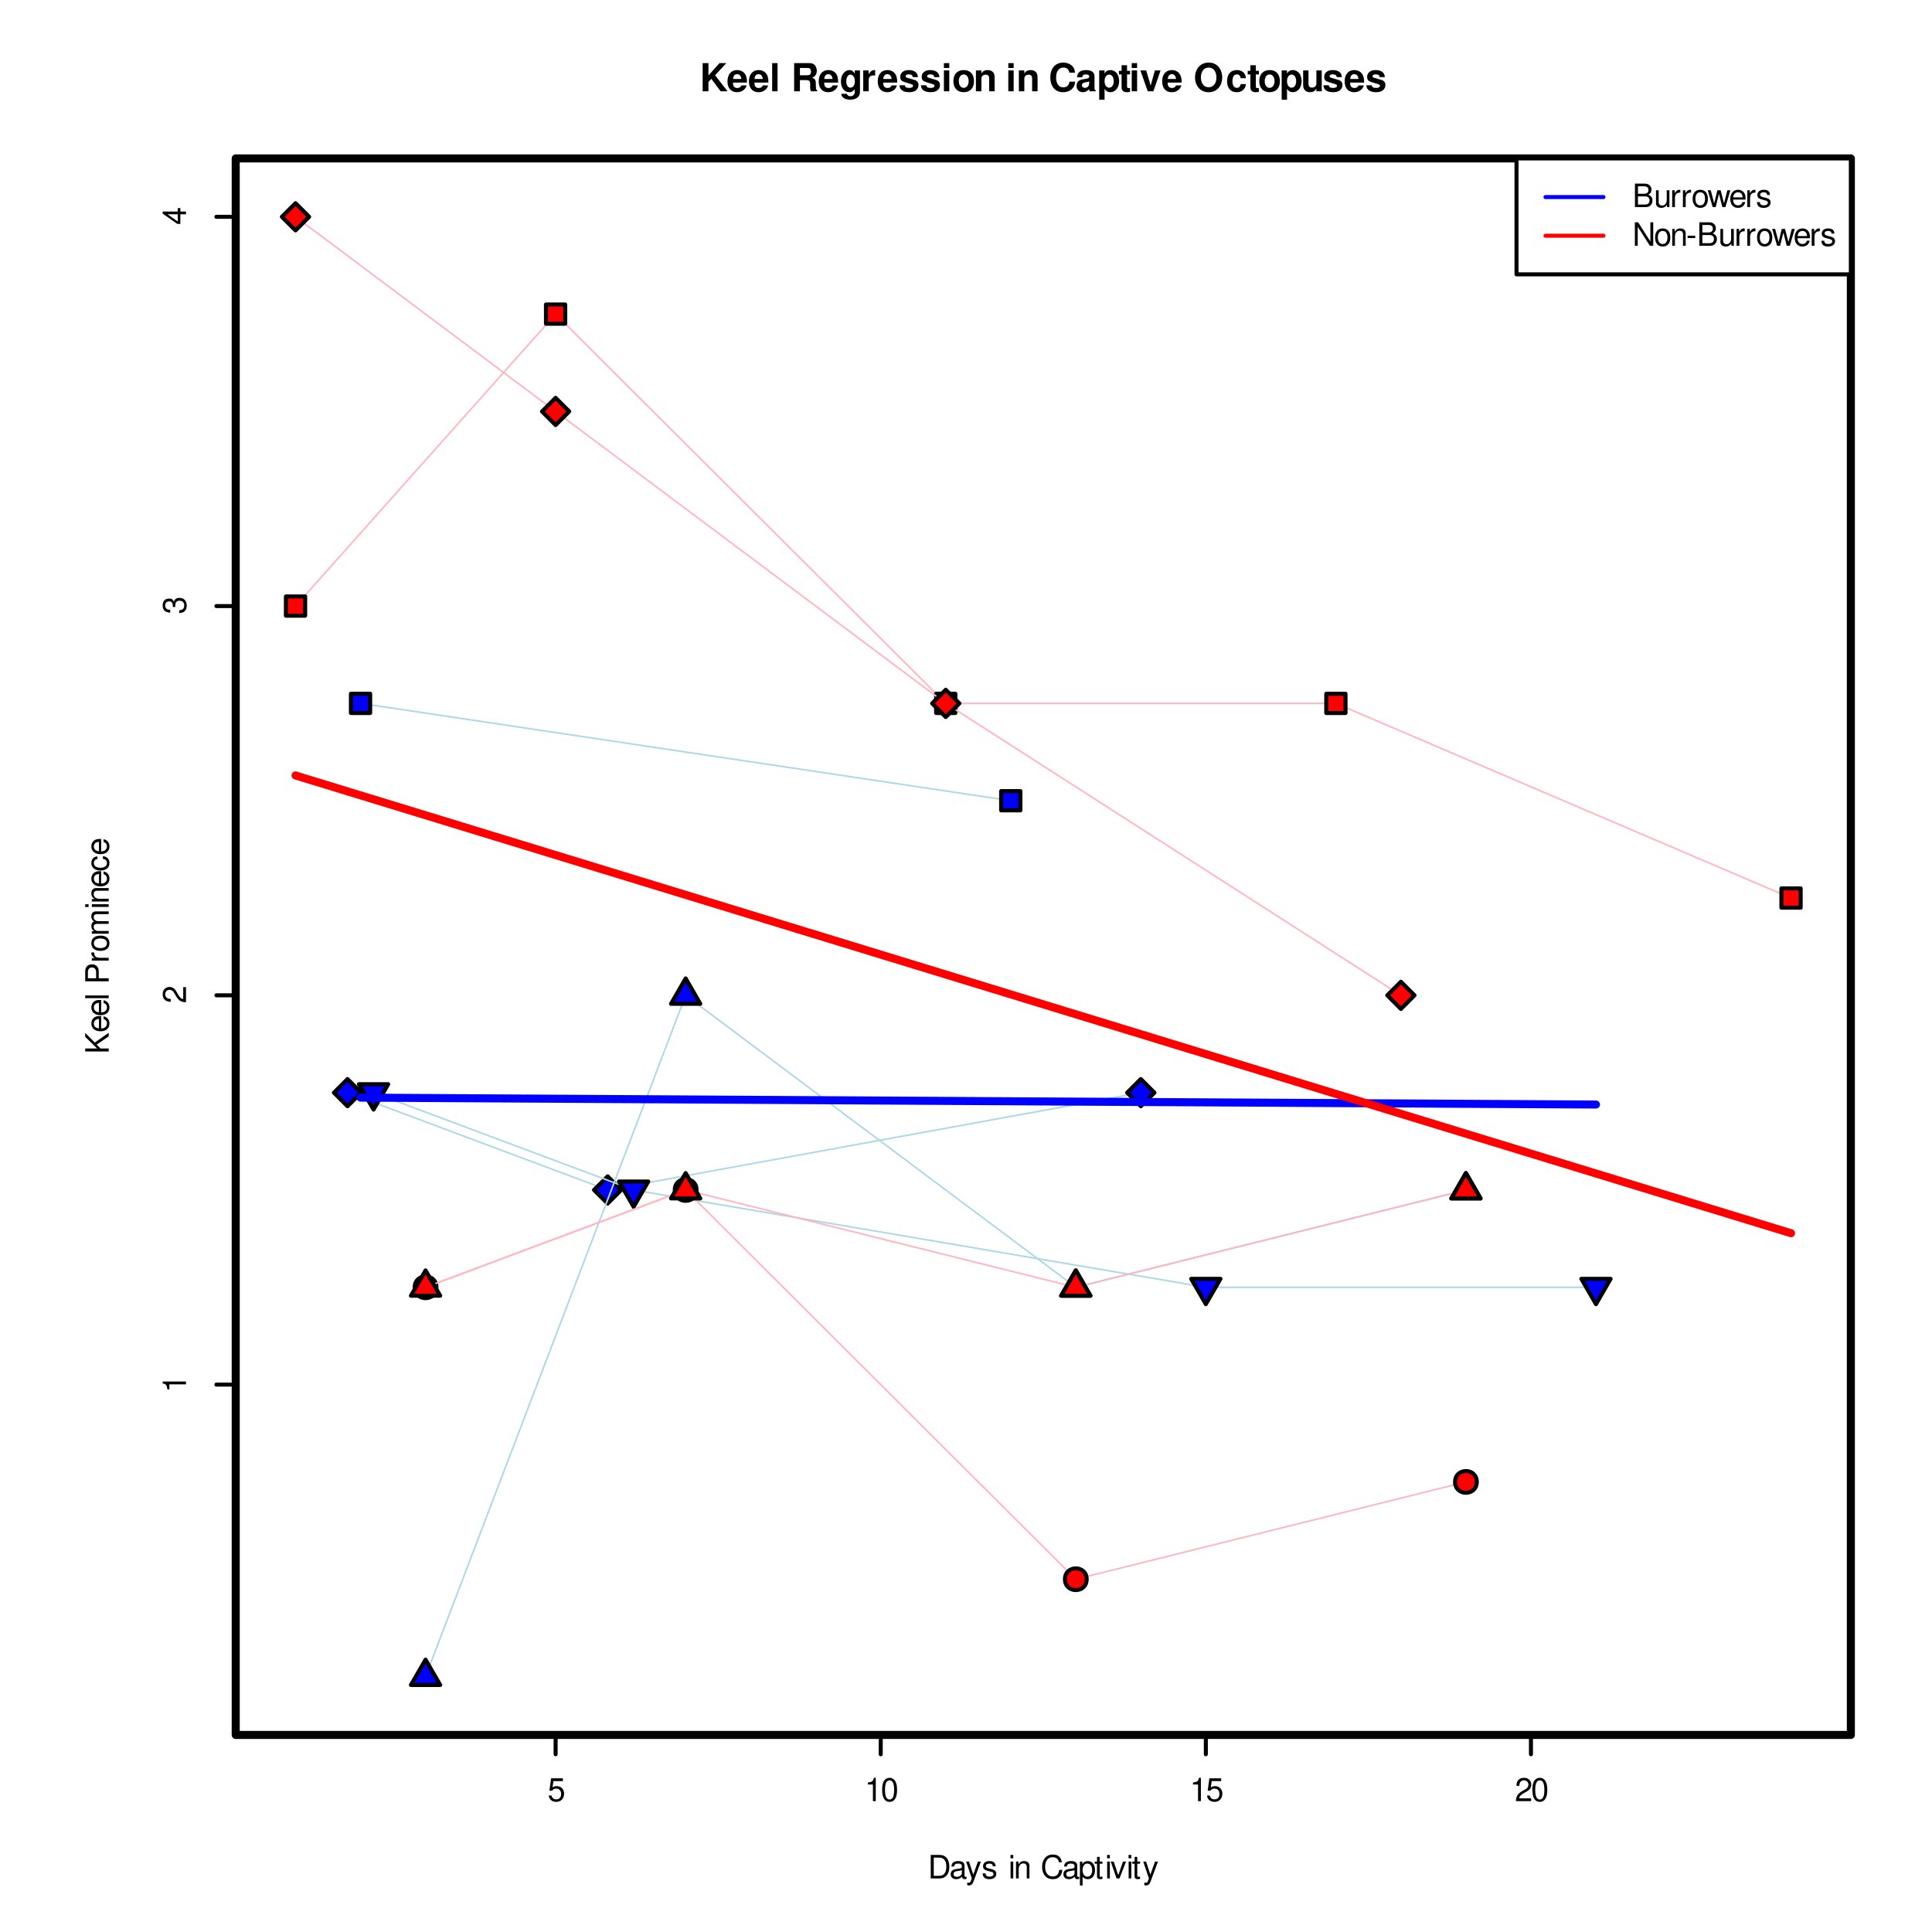 <?xml version="1.0" encoding="UTF-8"?>
<svg xmlns="http://www.w3.org/2000/svg" xmlns:xlink="http://www.w3.org/1999/xlink" width="360pt" height="360pt" viewBox="0 0 360 360" version="1.1">
<defs>
<g>
<symbol overflow="visible" id="glyph0-0">
<path style="stroke:none;" d=""/>
</symbol>
<symbol overflow="visible" id="glyph0-1">
<path style="stroke:none;" d="M 1.609 -1.75 L 2.156 -2.312 L 3.875 0 L 5.172 0 L 2.844 -2.984 L 4.938 -5.25 L 3.672 -5.25 L 1.609 -2.953 L 1.609 -5.25 L 0.531 -5.25 L 0.531 0 L 1.609 0 Z M 1.609 -1.75 "/>
</symbol>
<symbol overflow="visible" id="glyph0-2">
<path style="stroke:none;" d="M 3.781 -1.625 C 3.781 -1.719 3.781 -1.75 3.781 -1.797 C 3.781 -2.188 3.719 -2.547 3.625 -2.828 C 3.375 -3.531 2.75 -3.953 1.953 -3.953 C 0.844 -3.953 0.156 -3.141 0.156 -1.844 C 0.156 -0.594 0.828 0.172 1.938 0.172 C 2.812 0.172 3.516 -0.328 3.734 -1.094 L 2.75 -1.094 C 2.625 -0.781 2.344 -0.609 1.969 -0.609 C 1.688 -0.609 1.453 -0.734 1.312 -0.938 C 1.219 -1.094 1.188 -1.266 1.172 -1.625 Z M 1.188 -2.297 C 1.25 -2.891 1.5 -3.188 1.938 -3.188 C 2.406 -3.188 2.672 -2.875 2.734 -2.297 Z M 1.188 -2.297 "/>
</symbol>
<symbol overflow="visible" id="glyph0-3">
<path style="stroke:none;" d="M 1.484 -5.25 L 0.484 -5.25 L 0.484 0 L 1.484 0 Z M 1.484 -5.25 "/>
</symbol>
<symbol overflow="visible" id="glyph0-4">
<path style="stroke:none;" d=""/>
</symbol>
<symbol overflow="visible" id="glyph0-5">
<path style="stroke:none;" d="M 1.656 -2.078 L 2.891 -2.078 C 3.359 -2.078 3.562 -1.891 3.562 -1.469 L 3.562 -1.25 C 3.562 -1.109 3.562 -0.984 3.562 -0.906 C 3.562 -0.406 3.594 -0.25 3.719 0 L 4.875 0 L 4.875 -0.188 C 4.703 -0.281 4.641 -0.391 4.641 -0.625 C 4.625 -2.172 4.594 -2.25 3.922 -2.531 C 4.516 -2.766 4.797 -3.188 4.797 -3.828 C 4.797 -4.25 4.656 -4.625 4.406 -4.891 C 4.172 -5.141 3.844 -5.25 3.391 -5.25 L 0.578 -5.25 L 0.578 0 L 1.656 0 Z M 1.656 -2.984 L 1.656 -4.344 L 2.953 -4.344 C 3.266 -4.344 3.391 -4.328 3.531 -4.219 C 3.656 -4.109 3.719 -3.922 3.719 -3.688 C 3.719 -3.422 3.656 -3.234 3.531 -3.125 C 3.406 -3.016 3.266 -2.984 2.953 -2.984 Z M 1.656 -2.984 "/>
</symbol>
<symbol overflow="visible" id="glyph0-6">
<path style="stroke:none;" d="M 2.875 -3.891 L 2.875 -3.297 C 2.594 -3.75 2.297 -3.953 1.875 -3.953 C 1.531 -3.953 1.156 -3.781 0.891 -3.5 C 0.5 -3.094 0.297 -2.531 0.297 -1.844 C 0.297 -0.656 0.922 0.172 1.859 0.172 C 2.281 0.172 2.531 0.031 2.875 -0.391 L 2.875 0.125 C 2.875 0.594 2.547 0.922 2.078 0.922 C 1.719 0.922 1.484 0.766 1.406 0.469 L 0.375 0.469 C 0.375 0.766 0.484 0.984 0.75 1.203 C 1.062 1.453 1.484 1.562 2.031 1.562 C 3.156 1.562 3.844 1.031 3.844 0.125 L 3.844 -3.891 Z M 2.062 -3.109 C 2.547 -3.109 2.891 -2.578 2.891 -1.859 C 2.891 -1.156 2.562 -0.672 2.047 -0.672 C 1.609 -0.672 1.297 -1.156 1.297 -1.859 C 1.297 -2.594 1.609 -3.109 2.062 -3.109 Z M 2.062 -3.109 "/>
</symbol>
<symbol overflow="visible" id="glyph0-7">
<path style="stroke:none;" d="M 0.453 -3.891 L 0.453 0 L 1.469 0 L 1.469 -2.062 C 1.469 -2.656 1.75 -2.953 2.344 -2.953 C 2.453 -2.953 2.531 -2.953 2.672 -2.922 L 2.672 -3.953 C 2.609 -3.953 2.578 -3.953 2.547 -3.953 C 2.078 -3.953 1.688 -3.656 1.469 -3.125 L 1.469 -3.891 Z M 0.453 -3.891 "/>
</symbol>
<symbol overflow="visible" id="glyph0-8">
<path style="stroke:none;" d="M 3.641 -2.641 C 3.625 -3.453 2.984 -3.953 1.938 -3.953 C 0.953 -3.953 0.344 -3.453 0.344 -2.656 C 0.344 -2.406 0.422 -2.172 0.562 -2.031 C 0.703 -1.891 0.828 -1.828 1.203 -1.703 L 2.406 -1.328 C 2.656 -1.25 2.734 -1.172 2.734 -1.016 C 2.734 -0.766 2.453 -0.625 1.984 -0.625 C 1.719 -0.625 1.516 -0.672 1.391 -0.766 C 1.281 -0.844 1.234 -0.922 1.203 -1.125 L 0.203 -1.125 C 0.234 -0.281 0.859 0.172 2.047 0.172 C 2.578 0.172 3 0.047 3.281 -0.188 C 3.578 -0.406 3.75 -0.766 3.75 -1.156 C 3.75 -1.656 3.5 -1.984 2.984 -2.125 L 1.703 -2.5 C 1.422 -2.578 1.359 -2.641 1.359 -2.797 C 1.359 -3.016 1.578 -3.156 1.938 -3.156 C 2.422 -3.156 2.656 -2.984 2.672 -2.641 Z M 3.641 -2.641 "/>
</symbol>
<symbol overflow="visible" id="glyph0-9">
<path style="stroke:none;" d="M 1.484 -3.891 L 0.484 -3.891 L 0.484 0 L 1.484 0 Z M 1.484 -5.25 L 0.484 -5.25 L 0.484 -4.344 L 1.484 -4.344 Z M 1.484 -5.25 "/>
</symbol>
<symbol overflow="visible" id="glyph0-10">
<path style="stroke:none;" d="M 2.172 -3.953 C 0.984 -3.953 0.25 -3.172 0.25 -1.891 C 0.25 -0.609 0.984 0.172 2.172 0.172 C 3.359 0.172 4.094 -0.609 4.094 -1.859 C 4.094 -3.188 3.391 -3.953 2.172 -3.953 Z M 2.172 -3.141 C 2.734 -3.141 3.094 -2.641 3.094 -1.875 C 3.094 -1.156 2.719 -0.641 2.172 -0.641 C 1.625 -0.641 1.266 -1.141 1.266 -1.891 C 1.266 -2.641 1.625 -3.141 2.172 -3.141 Z M 2.172 -3.141 "/>
</symbol>
<symbol overflow="visible" id="glyph0-11">
<path style="stroke:none;" d="M 0.453 -3.891 L 0.453 0 L 1.469 0 L 1.469 -2.328 C 1.469 -2.797 1.781 -3.094 2.281 -3.094 C 2.703 -3.094 2.922 -2.859 2.922 -2.406 L 2.922 0 L 3.938 0 L 3.938 -2.609 C 3.938 -3.469 3.469 -3.953 2.625 -3.953 C 2.109 -3.953 1.75 -3.766 1.469 -3.328 L 1.469 -3.891 Z M 0.453 -3.891 "/>
</symbol>
<symbol overflow="visible" id="glyph0-12">
<path style="stroke:none;" d="M 4.906 -3.469 C 4.875 -3.922 4.781 -4.219 4.562 -4.516 C 4.156 -5.047 3.516 -5.344 2.719 -5.344 C 1.234 -5.344 0.312 -4.281 0.312 -2.578 C 0.312 -0.891 1.234 0.172 2.688 0.172 C 4 0.172 4.875 -0.594 4.938 -1.797 L 3.875 -1.797 C 3.812 -1.125 3.391 -0.734 2.719 -0.734 C 1.891 -0.734 1.391 -1.422 1.391 -2.562 C 1.391 -3.719 1.906 -4.422 2.766 -4.422 C 3.391 -4.422 3.734 -4.109 3.875 -3.469 Z M 4.906 -3.469 "/>
</symbol>
<symbol overflow="visible" id="glyph0-13">
<path style="stroke:none;" d="M 3.781 -0.125 C 3.594 -0.281 3.547 -0.406 3.547 -0.594 L 3.547 -2.766 C 3.547 -3.547 3 -3.953 1.953 -3.953 C 0.906 -3.953 0.359 -3.516 0.281 -2.609 L 1.266 -2.609 C 1.312 -3.016 1.484 -3.141 1.969 -3.141 C 2.359 -3.141 2.562 -3.016 2.562 -2.75 C 2.562 -2.625 2.5 -2.516 2.391 -2.453 C 2.25 -2.375 2.25 -2.375 1.75 -2.297 L 1.344 -2.219 C 0.578 -2.094 0.203 -1.703 0.203 -1 C 0.203 -0.297 0.672 0.172 1.391 0.172 C 1.812 0.172 2.203 -0.016 2.562 -0.391 C 2.562 -0.188 2.578 -0.109 2.672 0 L 3.781 0 Z M 2.562 -1.562 C 2.562 -0.984 2.266 -0.641 1.75 -0.641 C 1.422 -0.641 1.203 -0.828 1.203 -1.109 C 1.203 -1.422 1.375 -1.562 1.781 -1.656 L 2.125 -1.719 C 2.406 -1.766 2.438 -1.781 2.562 -1.844 Z M 2.562 -1.562 "/>
</symbol>
<symbol overflow="visible" id="glyph0-14">
<path style="stroke:none;" d="M 1.422 -3.891 L 0.422 -3.891 L 0.422 1.562 L 1.422 1.562 L 1.422 -0.469 C 1.672 -0.031 2.016 0.172 2.5 0.172 C 3.438 0.172 4.141 -0.703 4.141 -1.891 C 4.141 -2.438 3.969 -2.984 3.719 -3.344 C 3.453 -3.703 2.969 -3.953 2.5 -3.953 C 2.016 -3.953 1.672 -3.75 1.422 -3.312 Z M 2.281 -3.109 C 2.781 -3.109 3.125 -2.625 3.125 -1.875 C 3.125 -1.156 2.781 -0.672 2.281 -0.672 C 1.766 -0.672 1.422 -1.156 1.422 -1.891 C 1.422 -2.625 1.766 -3.109 2.281 -3.109 Z M 2.281 -3.109 "/>
</symbol>
<symbol overflow="visible" id="glyph0-15">
<path style="stroke:none;" d="M 2.172 -3.812 L 1.609 -3.812 L 1.609 -4.859 L 0.594 -4.859 L 0.594 -3.812 L 0.094 -3.812 L 0.094 -3.141 L 0.594 -3.141 L 0.594 -0.75 C 0.594 -0.141 0.922 0.172 1.578 0.172 C 1.812 0.172 1.984 0.141 2.172 0.094 L 2.172 -0.625 C 2.062 -0.609 2.016 -0.594 1.938 -0.594 C 1.672 -0.594 1.609 -0.672 1.609 -1.016 L 1.609 -3.141 L 2.172 -3.141 Z M 2.172 -3.812 "/>
</symbol>
<symbol overflow="visible" id="glyph0-16">
<path style="stroke:none;" d="M 2.516 0 L 3.859 -3.891 L 2.797 -3.891 L 2.016 -1.047 L 1.172 -3.891 L 0.094 -3.891 L 1.469 0 Z M 2.516 0 "/>
</symbol>
<symbol overflow="visible" id="glyph0-17">
<path style="stroke:none;" d="M 2.812 -5.344 C 2.078 -5.344 1.469 -5.094 1.016 -4.609 C 0.547 -4.109 0.281 -3.375 0.281 -2.578 C 0.281 -1.797 0.547 -1.062 1.016 -0.562 C 1.484 -0.078 2.062 0.172 2.812 0.172 C 3.562 0.172 4.156 -0.078 4.609 -0.562 C 5.062 -1.047 5.344 -1.812 5.344 -2.547 C 5.344 -3.375 5.078 -4.109 4.609 -4.609 C 4.156 -5.109 3.578 -5.344 2.812 -5.344 Z M 2.812 -4.422 C 3.703 -4.422 4.266 -3.688 4.266 -2.562 C 4.266 -1.484 3.688 -0.75 2.812 -0.75 C 1.938 -0.75 1.375 -1.484 1.375 -2.578 C 1.375 -3.688 1.938 -4.422 2.812 -4.422 Z M 2.812 -4.422 "/>
</symbol>
<symbol overflow="visible" id="glyph0-18">
<path style="stroke:none;" d="M 3.766 -2.438 C 3.688 -3.391 3.062 -3.953 2.078 -3.953 C 0.922 -3.953 0.25 -3.188 0.25 -1.859 C 0.25 -0.578 0.922 0.172 2.062 0.172 C 3.016 0.172 3.672 -0.422 3.766 -1.344 L 2.797 -1.344 C 2.672 -0.844 2.469 -0.641 2.062 -0.641 C 1.562 -0.641 1.25 -1.109 1.25 -1.859 C 1.25 -2.234 1.328 -2.578 1.453 -2.812 C 1.562 -3.031 1.781 -3.141 2.078 -3.141 C 2.484 -3.141 2.672 -2.953 2.797 -2.438 Z M 3.766 -2.438 "/>
</symbol>
<symbol overflow="visible" id="glyph0-19">
<path style="stroke:none;" d="M 3.891 0 L 3.891 -3.891 L 2.891 -3.891 L 2.891 -1.453 C 2.891 -1 2.578 -0.688 2.078 -0.688 C 1.641 -0.688 1.422 -0.922 1.422 -1.391 L 1.422 -3.891 L 0.422 -3.891 L 0.422 -1.188 C 0.422 -0.312 0.891 0.172 1.719 0.172 C 2.25 0.172 2.594 -0.016 2.891 -0.469 L 2.891 0 Z M 3.891 0 "/>
</symbol>
<symbol overflow="visible" id="glyph1-0">
<path style="stroke:none;" d=""/>
</symbol>
<symbol overflow="visible" id="glyph1-1">
<path style="stroke:none;" d="M 0.531 0 L 2.219 0 C 3.328 0 4 -0.828 4 -2.188 C 4 -3.547 3.328 -4.375 2.219 -4.375 L 0.531 -4.375 Z M 1.094 -0.484 L 1.094 -3.875 L 2.125 -3.875 C 2.984 -3.875 3.438 -3.297 3.438 -2.188 C 3.438 -1.078 2.984 -0.484 2.125 -0.484 Z M 1.094 -0.484 "/>
</symbol>
<symbol overflow="visible" id="glyph1-2">
<path style="stroke:none;" d="M 3.203 -0.297 C 3.156 -0.281 3.125 -0.281 3.109 -0.281 C 2.922 -0.281 2.828 -0.375 2.828 -0.531 L 2.828 -2.375 C 2.828 -2.938 2.422 -3.234 1.656 -3.234 C 1.188 -3.234 0.828 -3.109 0.609 -2.875 C 0.469 -2.703 0.406 -2.531 0.391 -2.219 L 0.891 -2.219 C 0.938 -2.594 1.156 -2.766 1.625 -2.766 C 2.094 -2.766 2.328 -2.609 2.328 -2.297 L 2.328 -2.172 C 2.328 -1.953 2.219 -1.875 1.812 -1.828 C 1.109 -1.734 1 -1.703 0.797 -1.625 C 0.438 -1.469 0.25 -1.203 0.25 -0.797 C 0.25 -0.219 0.641 0.141 1.281 0.141 C 1.688 0.141 2 0 2.359 -0.328 C 2.391 0 2.547 0.141 2.875 0.141 C 2.969 0.141 3.047 0.125 3.203 0.078 Z M 2.328 -0.984 C 2.328 -0.828 2.281 -0.719 2.141 -0.578 C 1.938 -0.391 1.688 -0.297 1.391 -0.297 C 1 -0.297 0.781 -0.484 0.781 -0.797 C 0.781 -1.141 0.984 -1.297 1.531 -1.375 C 2.062 -1.453 2.172 -1.469 2.328 -1.547 Z M 2.328 -0.984 "/>
</symbol>
<symbol overflow="visible" id="glyph1-3">
<path style="stroke:none;" d="M 2.328 -3.141 L 1.453 -0.703 L 0.656 -3.141 L 0.125 -3.141 L 1.188 0.016 L 0.984 0.516 C 0.906 0.734 0.797 0.812 0.594 0.812 C 0.5 0.812 0.438 0.797 0.328 0.781 L 0.328 1.234 C 0.422 1.281 0.531 1.312 0.656 1.312 C 0.828 1.312 1 1.25 1.125 1.156 C 1.281 1.047 1.375 0.906 1.469 0.656 L 2.875 -3.141 Z M 2.328 -3.141 "/>
</symbol>
<symbol overflow="visible" id="glyph1-4">
<path style="stroke:none;" d="M 2.625 -2.266 C 2.625 -2.891 2.219 -3.234 1.484 -3.234 C 0.75 -3.234 0.281 -2.859 0.281 -2.281 C 0.281 -1.781 0.531 -1.547 1.281 -1.375 L 1.75 -1.25 C 2.094 -1.172 2.234 -1.047 2.234 -0.828 C 2.234 -0.516 1.938 -0.328 1.5 -0.328 C 1.234 -0.328 1 -0.406 0.875 -0.531 C 0.797 -0.625 0.766 -0.719 0.734 -0.938 L 0.203 -0.938 C 0.234 -0.203 0.641 0.141 1.453 0.141 C 2.25 0.141 2.75 -0.25 2.75 -0.859 C 2.75 -1.328 2.484 -1.578 1.859 -1.734 L 1.391 -1.844 C 0.984 -1.938 0.797 -2.078 0.797 -2.297 C 0.797 -2.594 1.062 -2.766 1.469 -2.766 C 1.875 -2.766 2.094 -2.594 2.094 -2.266 Z M 2.625 -2.266 "/>
</symbol>
<symbol overflow="visible" id="glyph1-5">
<path style="stroke:none;" d=""/>
</symbol>
<symbol overflow="visible" id="glyph1-6">
<path style="stroke:none;" d="M 0.906 -3.141 L 0.406 -3.141 L 0.406 0 L 0.906 0 Z M 0.906 -4.375 L 0.391 -4.375 L 0.391 -3.75 L 0.906 -3.75 Z M 0.906 -4.375 "/>
</symbol>
<symbol overflow="visible" id="glyph1-7">
<path style="stroke:none;" d="M 0.422 -3.141 L 0.422 0 L 0.922 0 L 0.922 -1.734 C 0.922 -2.375 1.266 -2.797 1.781 -2.797 C 2.172 -2.797 2.422 -2.562 2.422 -2.172 L 2.422 0 L 2.922 0 L 2.922 -2.375 C 2.922 -2.891 2.531 -3.234 1.922 -3.234 C 1.453 -3.234 1.156 -3.047 0.875 -2.609 L 0.875 -3.141 Z M 0.422 -3.141 "/>
</symbol>
<symbol overflow="visible" id="glyph1-8">
<path style="stroke:none;" d="M 3.969 -3.016 C 3.797 -3.984 3.25 -4.453 2.281 -4.453 C 1.703 -4.453 1.219 -4.266 0.906 -3.906 C 0.5 -3.469 0.281 -2.844 0.281 -2.141 C 0.281 -1.422 0.516 -0.797 0.922 -0.375 C 1.266 -0.031 1.688 0.141 2.266 0.141 C 3.328 0.141 3.938 -0.438 4.062 -1.594 L 3.484 -1.594 C 3.438 -1.297 3.375 -1.094 3.281 -0.922 C 3.109 -0.562 2.734 -0.359 2.266 -0.359 C 1.391 -0.359 0.844 -1.047 0.844 -2.141 C 0.844 -3.266 1.375 -3.953 2.219 -3.953 C 2.578 -3.953 2.906 -3.859 3.078 -3.672 C 3.25 -3.531 3.344 -3.344 3.406 -3.016 Z M 3.969 -3.016 "/>
</symbol>
<symbol overflow="visible" id="glyph1-9">
<path style="stroke:none;" d="M 0.328 1.312 L 0.828 1.312 L 0.828 -0.328 C 1.094 0 1.391 0.141 1.797 0.141 C 2.609 0.141 3.141 -0.516 3.141 -1.516 C 3.141 -2.578 2.625 -3.234 1.781 -3.234 C 1.359 -3.234 1.016 -3.047 0.781 -2.672 L 0.781 -3.141 L 0.328 -3.141 Z M 1.703 -2.766 C 2.25 -2.766 2.609 -2.281 2.609 -1.531 C 2.609 -0.812 2.25 -0.328 1.703 -0.328 C 1.172 -0.328 0.828 -0.812 0.828 -1.547 C 0.828 -2.281 1.172 -2.766 1.703 -2.766 Z M 1.703 -2.766 "/>
</symbol>
<symbol overflow="visible" id="glyph1-10">
<path style="stroke:none;" d="M 1.531 -3.141 L 1.016 -3.141 L 1.016 -4.016 L 0.516 -4.016 L 0.516 -3.141 L 0.078 -3.141 L 0.078 -2.734 L 0.516 -2.734 L 0.516 -0.359 C 0.516 -0.031 0.719 0.141 1.109 0.141 C 1.25 0.141 1.359 0.125 1.531 0.094 L 1.531 -0.328 C 1.453 -0.312 1.391 -0.297 1.281 -0.297 C 1.062 -0.297 1.016 -0.359 1.016 -0.578 L 1.016 -2.734 L 1.531 -2.734 Z M 1.531 -3.141 "/>
</symbol>
<symbol overflow="visible" id="glyph1-11">
<path style="stroke:none;" d="M 1.703 0 L 2.922 -3.141 L 2.359 -3.141 L 1.469 -0.594 L 0.625 -3.141 L 0.062 -3.141 L 1.156 0 Z M 1.703 0 "/>
</symbol>
<symbol overflow="visible" id="glyph1-12">
<path style="stroke:none;" d="M 2.859 -4.25 L 0.656 -4.25 L 0.344 -1.938 L 0.828 -1.938 C 1.078 -2.234 1.281 -2.328 1.609 -2.328 C 2.188 -2.328 2.531 -1.938 2.531 -1.312 C 2.531 -0.703 2.188 -0.328 1.609 -0.328 C 1.141 -0.328 0.859 -0.562 0.734 -1.047 L 0.203 -1.047 C 0.281 -0.703 0.344 -0.531 0.469 -0.375 C 0.703 -0.047 1.141 0.141 1.625 0.141 C 2.484 0.141 3.078 -0.484 3.078 -1.391 C 3.078 -2.219 2.516 -2.797 1.703 -2.797 C 1.406 -2.797 1.156 -2.719 0.922 -2.547 L 1.094 -3.734 L 2.859 -3.734 Z M 2.859 -4.25 "/>
</symbol>
<symbol overflow="visible" id="glyph1-13">
<path style="stroke:none;" d="M 1.547 -3.094 L 1.547 0 L 2.078 0 L 2.078 -4.344 L 1.734 -4.344 C 1.547 -3.672 1.422 -3.578 0.609 -3.469 L 0.609 -3.094 Z M 1.547 -3.094 "/>
</symbol>
<symbol overflow="visible" id="glyph1-14">
<path style="stroke:none;" d="M 1.656 -4.344 C 1.25 -4.344 0.891 -4.156 0.672 -3.859 C 0.391 -3.484 0.266 -2.906 0.266 -2.094 C 0.266 -0.641 0.734 0.141 1.656 0.141 C 2.547 0.141 3.047 -0.641 3.047 -2.062 C 3.047 -2.906 2.906 -3.469 2.625 -3.859 C 2.406 -4.156 2.047 -4.344 1.656 -4.344 Z M 1.656 -3.875 C 2.219 -3.875 2.5 -3.281 2.5 -2.109 C 2.5 -0.875 2.219 -0.297 1.641 -0.297 C 1.078 -0.297 0.797 -0.906 0.797 -2.094 C 0.797 -3.281 1.078 -3.875 1.656 -3.875 Z M 1.656 -3.875 "/>
</symbol>
<symbol overflow="visible" id="glyph1-15">
<path style="stroke:none;" d="M 3.031 -0.516 L 0.797 -0.516 C 0.859 -0.875 1.047 -1.109 1.562 -1.422 L 2.172 -1.766 C 2.766 -2.094 3.062 -2.531 3.062 -3.078 C 3.062 -3.438 2.922 -3.766 2.672 -4 C 2.422 -4.234 2.109 -4.344 1.703 -4.344 C 1.156 -4.344 0.766 -4.141 0.531 -3.781 C 0.375 -3.547 0.312 -3.281 0.297 -2.844 L 0.828 -2.844 C 0.844 -3.125 0.875 -3.312 0.953 -3.453 C 1.094 -3.719 1.375 -3.875 1.688 -3.875 C 2.172 -3.875 2.531 -3.531 2.531 -3.062 C 2.531 -2.719 2.328 -2.406 1.953 -2.203 L 1.391 -1.875 C 0.516 -1.359 0.25 -0.953 0.203 0 L 3.031 0 Z M 3.031 -0.516 "/>
</symbol>
<symbol overflow="visible" id="glyph1-16">
<path style="stroke:none;" d="M 0.469 0 L 2.453 0 C 2.859 0 3.172 -0.109 3.406 -0.359 C 3.625 -0.594 3.734 -0.906 3.734 -1.25 C 3.734 -1.781 3.5 -2.094 2.938 -2.312 C 3.344 -2.5 3.547 -2.812 3.547 -3.266 C 3.547 -3.594 3.422 -3.859 3.203 -4.062 C 2.969 -4.281 2.672 -4.375 2.25 -4.375 L 0.469 -4.375 Z M 1.031 -2.484 L 1.031 -3.875 L 2.109 -3.875 C 2.422 -3.875 2.594 -3.844 2.75 -3.719 C 2.906 -3.609 2.984 -3.422 2.984 -3.188 C 2.984 -2.953 2.906 -2.766 2.75 -2.641 C 2.594 -2.531 2.422 -2.484 2.109 -2.484 Z M 1.031 -0.484 L 1.031 -2 L 2.391 -2 C 2.891 -2 3.188 -1.719 3.188 -1.234 C 3.188 -0.781 2.891 -0.484 2.391 -0.484 Z M 1.031 -0.484 "/>
</symbol>
<symbol overflow="visible" id="glyph1-17">
<path style="stroke:none;" d="M 2.891 0 L 2.891 -3.141 L 2.391 -3.141 L 2.391 -1.359 C 2.391 -0.719 2.062 -0.297 1.531 -0.297 C 1.141 -0.297 0.891 -0.547 0.891 -0.922 L 0.891 -3.141 L 0.391 -3.141 L 0.391 -0.719 C 0.391 -0.203 0.781 0.141 1.391 0.141 C 1.859 0.141 2.141 -0.031 2.438 -0.438 L 2.438 0 Z M 2.891 0 "/>
</symbol>
<symbol overflow="visible" id="glyph1-18">
<path style="stroke:none;" d="M 0.406 -3.141 L 0.406 0 L 0.922 0 L 0.922 -1.625 C 0.922 -2.391 1.234 -2.719 1.922 -2.703 L 1.922 -3.219 C 1.844 -3.234 1.797 -3.234 1.734 -3.234 C 1.406 -3.234 1.156 -3.047 0.875 -2.578 L 0.875 -3.141 Z M 0.406 -3.141 "/>
</symbol>
<symbol overflow="visible" id="glyph1-19">
<path style="stroke:none;" d="M 1.625 -3.234 C 0.75 -3.234 0.219 -2.609 0.219 -1.547 C 0.219 -0.484 0.75 0.141 1.641 0.141 C 2.531 0.141 3.062 -0.484 3.062 -1.531 C 3.062 -2.609 2.547 -3.234 1.625 -3.234 Z M 1.641 -2.766 C 2.203 -2.766 2.531 -2.312 2.531 -1.531 C 2.531 -0.781 2.188 -0.328 1.641 -0.328 C 1.078 -0.328 0.734 -0.781 0.734 -1.547 C 0.734 -2.312 1.078 -2.766 1.641 -2.766 Z M 1.641 -2.766 "/>
</symbol>
<symbol overflow="visible" id="glyph1-20">
<path style="stroke:none;" d="M 3.328 0 L 4.25 -3.141 L 3.688 -3.141 L 3.062 -0.703 L 2.438 -3.141 L 1.828 -3.141 L 1.234 -0.703 L 0.594 -3.141 L 0.031 -3.141 L 0.953 0 L 1.516 0 L 2.125 -2.469 L 2.75 0 Z M 3.328 0 "/>
</symbol>
<symbol overflow="visible" id="glyph1-21">
<path style="stroke:none;" d="M 3.078 -1.406 C 3.078 -1.891 3.047 -2.172 2.953 -2.406 C 2.75 -2.922 2.266 -3.234 1.688 -3.234 C 0.797 -3.234 0.234 -2.562 0.234 -1.531 C 0.234 -0.484 0.781 0.141 1.672 0.141 C 2.391 0.141 2.891 -0.266 3.016 -0.953 L 2.516 -0.953 C 2.375 -0.547 2.094 -0.328 1.688 -0.328 C 1.375 -0.328 1.094 -0.469 0.938 -0.734 C 0.812 -0.906 0.766 -1.094 0.766 -1.406 Z M 0.781 -1.812 C 0.812 -2.391 1.172 -2.766 1.672 -2.766 C 2.188 -2.766 2.531 -2.375 2.531 -1.812 Z M 0.781 -1.812 "/>
</symbol>
<symbol overflow="visible" id="glyph1-22">
<path style="stroke:none;" d="M 3.875 -4.375 L 3.344 -4.375 L 3.344 -0.797 L 1.062 -4.375 L 0.453 -4.375 L 0.453 0 L 0.984 0 L 0.984 -3.547 L 3.25 0 L 3.875 0 Z M 3.875 -4.375 "/>
</symbol>
<symbol overflow="visible" id="glyph1-23">
<path style="stroke:none;" d="M 1.703 -1.875 L 0.281 -1.875 L 0.281 -1.438 L 1.703 -1.438 Z M 1.703 -1.875 "/>
</symbol>
<symbol overflow="visible" id="glyph2-0">
<path style="stroke:none;" d=""/>
</symbol>
<symbol overflow="visible" id="glyph2-1">
<path style="stroke:none;" d="M -1.531 -1.031 L -2.25 -1.75 L 0 -3.281 L 0 -3.953 L -2.594 -2.141 L -4.375 -3.938 L -4.375 -3.203 L -2.156 -1.031 L -4.375 -1.031 L -4.375 -0.469 L 0 -0.469 L 0 -1.031 Z M -1.531 -1.031 "/>
</symbol>
<symbol overflow="visible" id="glyph2-2">
<path style="stroke:none;" d="M -1.406 -3.078 C -1.891 -3.078 -2.172 -3.047 -2.406 -2.953 C -2.922 -2.75 -3.234 -2.266 -3.234 -1.688 C -3.234 -0.797 -2.562 -0.234 -1.531 -0.234 C -0.484 -0.234 0.141 -0.781 0.141 -1.672 C 0.141 -2.391 -0.266 -2.891 -0.953 -3.016 L -0.953 -2.516 C -0.547 -2.375 -0.328 -2.094 -0.328 -1.688 C -0.328 -1.375 -0.469 -1.094 -0.734 -0.938 C -0.906 -0.812 -1.094 -0.766 -1.406 -0.766 Z M -1.812 -0.781 C -2.391 -0.812 -2.766 -1.172 -2.766 -1.672 C -2.766 -2.188 -2.375 -2.531 -1.812 -2.531 Z M -1.812 -0.781 "/>
</symbol>
<symbol overflow="visible" id="glyph2-3">
<path style="stroke:none;" d="M -4.375 -0.906 L -4.375 -0.406 L 0 -0.406 L 0 -0.906 Z M -4.375 -0.906 "/>
</symbol>
<symbol overflow="visible" id="glyph2-4">
<path style="stroke:none;" d=""/>
</symbol>
<symbol overflow="visible" id="glyph2-5">
<path style="stroke:none;" d="M -1.859 -1.109 L -1.859 -2.484 C -1.859 -2.812 -1.953 -3.094 -2.172 -3.328 C -2.406 -3.594 -2.688 -3.703 -3.094 -3.703 C -3.906 -3.703 -4.375 -3.219 -4.375 -2.359 L -4.375 -0.547 L 0 -0.547 L 0 -1.109 Z M -2.344 -1.109 L -3.875 -1.109 L -3.875 -2.266 C -3.875 -2.797 -3.594 -3.125 -3.109 -3.125 C -2.641 -3.125 -2.344 -2.797 -2.344 -2.266 Z M -2.344 -1.109 "/>
</symbol>
<symbol overflow="visible" id="glyph2-6">
<path style="stroke:none;" d="M -3.141 -0.406 L 0 -0.406 L 0 -0.922 L -1.625 -0.922 C -2.391 -0.922 -2.719 -1.234 -2.703 -1.922 L -3.219 -1.922 C -3.234 -1.844 -3.234 -1.797 -3.234 -1.734 C -3.234 -1.406 -3.047 -1.156 -2.578 -0.875 L -3.141 -0.875 Z M -3.141 -0.406 "/>
</symbol>
<symbol overflow="visible" id="glyph2-7">
<path style="stroke:none;" d="M -3.234 -1.625 C -3.234 -0.75 -2.609 -0.219 -1.547 -0.219 C -0.484 -0.219 0.141 -0.75 0.141 -1.641 C 0.141 -2.531 -0.484 -3.062 -1.531 -3.062 C -2.609 -3.062 -3.234 -2.547 -3.234 -1.625 Z M -2.766 -1.641 C -2.766 -2.203 -2.312 -2.531 -1.531 -2.531 C -0.781 -2.531 -0.328 -2.188 -0.328 -1.641 C -0.328 -1.078 -0.781 -0.734 -1.547 -0.734 C -2.312 -0.734 -2.766 -1.078 -2.766 -1.641 Z M -2.766 -1.641 "/>
</symbol>
<symbol overflow="visible" id="glyph2-8">
<path style="stroke:none;" d="M -3.141 -0.422 L 0 -0.422 L 0 -0.922 L -1.969 -0.922 C -2.438 -0.922 -2.797 -1.25 -2.797 -1.656 C -2.797 -2.031 -2.562 -2.25 -2.172 -2.25 L 0 -2.25 L 0 -2.75 L -1.969 -2.75 C -2.438 -2.75 -2.797 -3.078 -2.797 -3.484 C -2.797 -3.859 -2.562 -4.062 -2.172 -4.062 L 0 -4.062 L 0 -4.578 L -2.359 -4.578 C -2.922 -4.578 -3.234 -4.25 -3.234 -3.656 C -3.234 -3.234 -3.109 -2.984 -2.75 -2.688 C -3.094 -2.516 -3.234 -2.25 -3.234 -1.844 C -3.234 -1.422 -3.078 -1.141 -2.703 -0.875 L -3.141 -0.875 Z M -3.141 -0.422 "/>
</symbol>
<symbol overflow="visible" id="glyph2-9">
<path style="stroke:none;" d="M -3.141 -0.906 L -3.141 -0.406 L 0 -0.406 L 0 -0.906 Z M -4.375 -0.906 L -4.375 -0.391 L -3.75 -0.391 L -3.75 -0.906 Z M -4.375 -0.906 "/>
</symbol>
<symbol overflow="visible" id="glyph2-10">
<path style="stroke:none;" d="M -3.141 -0.422 L 0 -0.422 L 0 -0.922 L -1.734 -0.922 C -2.375 -0.922 -2.797 -1.266 -2.797 -1.781 C -2.797 -2.172 -2.562 -2.422 -2.172 -2.422 L 0 -2.422 L 0 -2.922 L -2.375 -2.922 C -2.891 -2.922 -3.234 -2.531 -3.234 -1.922 C -3.234 -1.453 -3.047 -1.156 -2.609 -0.875 L -3.141 -0.875 Z M -3.141 -0.422 "/>
</symbol>
<symbol overflow="visible" id="glyph2-11">
<path style="stroke:none;" d="M -2.094 -2.828 C -2.391 -2.797 -2.594 -2.734 -2.766 -2.609 C -3.062 -2.406 -3.234 -2.016 -3.234 -1.578 C -3.234 -0.734 -2.562 -0.188 -1.516 -0.188 C -0.5 -0.188 0.141 -0.719 0.141 -1.578 C 0.141 -2.328 -0.312 -2.797 -1.078 -2.859 L -1.078 -2.359 C -0.578 -2.281 -0.328 -2.016 -0.328 -1.594 C -0.328 -1.031 -0.781 -0.703 -1.516 -0.703 C -2.297 -0.703 -2.766 -1.031 -2.766 -1.578 C -2.766 -2 -2.531 -2.266 -2.094 -2.328 Z M -2.094 -2.828 "/>
</symbol>
<symbol overflow="visible" id="glyph2-12">
<path style="stroke:none;" d="M -3.094 -1.547 L 0 -1.547 L 0 -2.078 L -4.344 -2.078 L -4.344 -1.734 C -3.672 -1.547 -3.578 -1.422 -3.469 -0.609 L -3.094 -0.609 Z M -3.094 -1.547 "/>
</symbol>
<symbol overflow="visible" id="glyph2-13">
<path style="stroke:none;" d="M -0.516 -3.031 L -0.516 -0.797 C -0.875 -0.859 -1.109 -1.047 -1.422 -1.562 L -1.766 -2.172 C -2.094 -2.766 -2.531 -3.062 -3.078 -3.062 C -3.438 -3.062 -3.766 -2.922 -4 -2.672 C -4.234 -2.422 -4.344 -2.109 -4.344 -1.703 C -4.344 -1.156 -4.141 -0.766 -3.781 -0.531 C -3.547 -0.375 -3.281 -0.312 -2.844 -0.297 L -2.844 -0.828 C -3.125 -0.844 -3.312 -0.875 -3.453 -0.953 C -3.719 -1.094 -3.875 -1.375 -3.875 -1.688 C -3.875 -2.172 -3.531 -2.531 -3.062 -2.531 C -2.719 -2.531 -2.406 -2.328 -2.203 -1.953 L -1.875 -1.391 C -1.359 -0.516 -0.953 -0.25 0 -0.203 L 0 -3.031 Z M -0.516 -3.031 "/>
</symbol>
<symbol overflow="visible" id="glyph2-14">
<path style="stroke:none;" d="M -2 -1.328 L -2 -1.609 C -2 -2.188 -1.734 -2.5 -1.203 -2.5 C -0.656 -2.5 -0.328 -2.172 -0.328 -1.625 C -0.328 -1.031 -0.625 -0.75 -1.266 -0.719 L -1.266 -0.188 C -0.906 -0.219 -0.688 -0.281 -0.484 -0.375 C -0.078 -0.594 0.141 -1.016 0.141 -1.594 C 0.141 -2.469 -0.391 -3.031 -1.219 -3.031 C -1.766 -3.031 -2.062 -2.828 -2.25 -2.312 C -2.406 -2.719 -2.703 -2.906 -3.141 -2.906 C -3.891 -2.906 -4.344 -2.422 -4.344 -1.609 C -4.344 -0.75 -3.859 -0.297 -2.938 -0.281 L -2.938 -0.812 C -3.203 -0.812 -3.359 -0.844 -3.484 -0.906 C -3.734 -1.031 -3.875 -1.297 -3.875 -1.625 C -3.875 -2.094 -3.594 -2.375 -3.125 -2.375 C -2.812 -2.375 -2.641 -2.266 -2.531 -2.031 C -2.469 -1.891 -2.453 -1.688 -2.438 -1.328 Z M -2 -1.328 "/>
</symbol>
<symbol overflow="visible" id="glyph2-15">
<path style="stroke:none;" d="M -1.047 -1.969 L 0 -1.969 L 0 -2.484 L -1.047 -2.484 L -1.047 -3.125 L -1.531 -3.125 L -1.531 -2.484 L -4.344 -2.484 L -4.344 -2.094 L -1.609 -0.172 L -1.047 -0.172 Z M -1.531 -1.969 L -1.531 -0.625 L -3.438 -1.969 Z M -1.531 -1.969 "/>
</symbol>
</g>
<clipPath id="clip1">
  <path d="M 282 29.52 L 344.883 29.52 L 344.883 52 L 282 52 Z M 282 29.52 "/>
</clipPath>
</defs>
<g id="surface16">
<rect x="0" y="0" width="360" height="360" style="fill:rgb(100%,100%,100%);fill-opacity:1;stroke:none;"/>
<g style="fill:rgb(0%,0%,0%);fill-opacity:1;">
  <use xlink:href="#glyph0-1" x="130.398" y="17.01"/>
  <use xlink:href="#glyph0-2" x="135.398" y="17.01"/>
  <use xlink:href="#glyph0-2" x="139.398" y="17.01"/>
  <use xlink:href="#glyph0-3" x="143.398" y="17.01"/>
  <use xlink:href="#glyph0-4" x="145.398" y="17.01"/>
  <use xlink:href="#glyph0-5" x="147.398" y="17.01"/>
  <use xlink:href="#glyph0-2" x="152.398" y="17.01"/>
  <use xlink:href="#glyph0-6" x="156.398" y="17.01"/>
  <use xlink:href="#glyph0-7" x="160.398" y="17.01"/>
  <use xlink:href="#glyph0-2" x="163.398" y="17.01"/>
  <use xlink:href="#glyph0-8" x="167.398" y="17.01"/>
  <use xlink:href="#glyph0-8" x="171.398" y="17.01"/>
  <use xlink:href="#glyph0-9" x="175.398" y="17.01"/>
  <use xlink:href="#glyph0-10" x="177.398" y="17.01"/>
  <use xlink:href="#glyph0-11" x="181.398" y="17.01"/>
  <use xlink:href="#glyph0-4" x="185.398" y="17.01"/>
  <use xlink:href="#glyph0-9" x="187.398" y="17.01"/>
  <use xlink:href="#glyph0-11" x="189.398" y="17.01"/>
  <use xlink:href="#glyph0-4" x="193.398" y="17.01"/>
  <use xlink:href="#glyph0-12" x="195.398" y="17.01"/>
  <use xlink:href="#glyph0-13" x="200.398" y="17.01"/>
  <use xlink:href="#glyph0-14" x="204.398" y="17.01"/>
  <use xlink:href="#glyph0-15" x="208.398" y="17.01"/>
  <use xlink:href="#glyph0-9" x="210.398" y="17.01"/>
  <use xlink:href="#glyph0-16" x="212.398" y="17.01"/>
  <use xlink:href="#glyph0-2" x="216.398" y="17.01"/>
  <use xlink:href="#glyph0-4" x="220.398" y="17.01"/>
  <use xlink:href="#glyph0-17" x="222.398" y="17.01"/>
  <use xlink:href="#glyph0-18" x="228.398" y="17.01"/>
  <use xlink:href="#glyph0-15" x="232.398" y="17.01"/>
  <use xlink:href="#glyph0-10" x="234.398" y="17.01"/>
  <use xlink:href="#glyph0-14" x="238.398" y="17.01"/>
  <use xlink:href="#glyph0-19" x="242.398" y="17.01"/>
  <use xlink:href="#glyph0-8" x="246.398" y="17.01"/>
  <use xlink:href="#glyph0-2" x="250.398" y="17.01"/>
  <use xlink:href="#glyph0-8" x="254.398" y="17.01"/>
</g>
<g style="fill:rgb(0%,0%,0%);fill-opacity:1;">
  <use xlink:href="#glyph1-1" x="172.898" y="350.015"/>
  <use xlink:href="#glyph1-2" x="176.898" y="350.015"/>
  <use xlink:href="#glyph1-3" x="179.898" y="350.015"/>
  <use xlink:href="#glyph1-4" x="182.898" y="350.015"/>
  <use xlink:href="#glyph1-5" x="185.898" y="350.015"/>
  <use xlink:href="#glyph1-6" x="187.898" y="350.015"/>
  <use xlink:href="#glyph1-7" x="188.898" y="350.015"/>
  <use xlink:href="#glyph1-5" x="191.898" y="350.015"/>
  <use xlink:href="#glyph1-8" x="193.898" y="350.015"/>
  <use xlink:href="#glyph1-2" x="197.898" y="350.015"/>
  <use xlink:href="#glyph1-9" x="200.898" y="350.015"/>
  <use xlink:href="#glyph1-10" x="203.898" y="350.015"/>
  <use xlink:href="#glyph1-6" x="205.898" y="350.015"/>
  <use xlink:href="#glyph1-11" x="206.898" y="350.015"/>
  <use xlink:href="#glyph1-6" x="209.898" y="350.015"/>
  <use xlink:href="#glyph1-10" x="210.898" y="350.015"/>
  <use xlink:href="#glyph1-3" x="212.898" y="350.015"/>
</g>
<g style="fill:rgb(0%,0%,0%);fill-opacity:1;">
  <use xlink:href="#glyph2-1" x="20.253" y="196.398"/>
  <use xlink:href="#glyph2-2" x="20.253" y="192.398"/>
  <use xlink:href="#glyph2-2" x="20.253" y="189.398"/>
  <use xlink:href="#glyph2-3" x="20.253" y="186.398"/>
  <use xlink:href="#glyph2-4" x="20.253" y="185.398"/>
  <use xlink:href="#glyph2-5" x="20.253" y="183.398"/>
  <use xlink:href="#glyph2-6" x="20.253" y="179.398"/>
  <use xlink:href="#glyph2-7" x="20.253" y="177.398"/>
  <use xlink:href="#glyph2-8" x="20.253" y="174.398"/>
  <use xlink:href="#glyph2-9" x="20.253" y="169.398"/>
  <use xlink:href="#glyph2-10" x="20.253" y="168.398"/>
  <use xlink:href="#glyph2-2" x="20.253" y="165.398"/>
  <use xlink:href="#glyph2-11" x="20.253" y="162.398"/>
  <use xlink:href="#glyph2-2" x="20.253" y="159.398"/>
</g>
<path style="fill:none;stroke-width:1.5;stroke-linecap:round;stroke-linejoin:round;stroke:rgb(0%,0%,0%);stroke-opacity:1;stroke-miterlimit:10;" d="M 43.922 323.281 L 344.879 323.281 L 344.879 29.52 L 43.922 29.52 Z M 43.922 323.281 "/>
<path style="fill:none;stroke-width:0.75;stroke-linecap:round;stroke-linejoin:round;stroke:rgb(0%,0%,0%);stroke-opacity:1;stroke-miterlimit:10;" d="M 103.531 323.281 L 285.27 323.281 "/>
<path style="fill:none;stroke-width:0.75;stroke-linecap:round;stroke-linejoin:round;stroke:rgb(0%,0%,0%);stroke-opacity:1;stroke-miterlimit:10;" d="M 103.531 323.281 L 103.531 326.879 "/>
<path style="fill:none;stroke-width:0.75;stroke-linecap:round;stroke-linejoin:round;stroke:rgb(0%,0%,0%);stroke-opacity:1;stroke-miterlimit:10;" d="M 164.109 323.281 L 164.109 326.879 "/>
<path style="fill:none;stroke-width:0.75;stroke-linecap:round;stroke-linejoin:round;stroke:rgb(0%,0%,0%);stroke-opacity:1;stroke-miterlimit:10;" d="M 224.691 323.281 L 224.691 326.879 "/>
<path style="fill:none;stroke-width:0.75;stroke-linecap:round;stroke-linejoin:round;stroke:rgb(0%,0%,0%);stroke-opacity:1;stroke-miterlimit:10;" d="M 285.27 323.281 L 285.27 326.879 "/>
<g style="fill:rgb(0%,0%,0%);fill-opacity:1;">
  <use xlink:href="#glyph1-12" x="102.031" y="335.612"/>
</g>
<g style="fill:rgb(0%,0%,0%);fill-opacity:1;">
  <use xlink:href="#glyph1-13" x="161.109" y="335.612"/>
  <use xlink:href="#glyph1-14" x="164.109" y="335.612"/>
</g>
<g style="fill:rgb(0%,0%,0%);fill-opacity:1;">
  <use xlink:href="#glyph1-13" x="221.691" y="335.612"/>
  <use xlink:href="#glyph1-12" x="224.691" y="335.612"/>
</g>
<g style="fill:rgb(0%,0%,0%);fill-opacity:1;">
  <use xlink:href="#glyph1-15" x="282.27" y="335.612"/>
  <use xlink:href="#glyph1-14" x="285.27" y="335.612"/>
</g>
<path style="fill:none;stroke-width:0.75;stroke-linecap:round;stroke-linejoin:round;stroke:rgb(0%,0%,0%);stroke-opacity:1;stroke-miterlimit:10;" d="M 43.922 258 L 43.922 40.398 "/>
<path style="fill:none;stroke-width:0.75;stroke-linecap:round;stroke-linejoin:round;stroke:rgb(0%,0%,0%);stroke-opacity:1;stroke-miterlimit:10;" d="M 43.922 258 L 40.32 258 "/>
<path style="fill:none;stroke-width:0.75;stroke-linecap:round;stroke-linejoin:round;stroke:rgb(0%,0%,0%);stroke-opacity:1;stroke-miterlimit:10;" d="M 43.922 185.465 L 40.32 185.465 "/>
<path style="fill:none;stroke-width:0.75;stroke-linecap:round;stroke-linejoin:round;stroke:rgb(0%,0%,0%);stroke-opacity:1;stroke-miterlimit:10;" d="M 43.922 112.934 L 40.32 112.934 "/>
<path style="fill:none;stroke-width:0.75;stroke-linecap:round;stroke-linejoin:round;stroke:rgb(0%,0%,0%);stroke-opacity:1;stroke-miterlimit:10;" d="M 43.922 40.398 L 40.32 40.398 "/>
<g style="fill:rgb(0%,0%,0%);fill-opacity:1;">
  <use xlink:href="#glyph2-12" x="34.655" y="259.5"/>
</g>
<g style="fill:rgb(0%,0%,0%);fill-opacity:1;">
  <use xlink:href="#glyph2-13" x="34.655" y="186.965"/>
</g>
<g style="fill:rgb(0%,0%,0%);fill-opacity:1;">
  <use xlink:href="#glyph2-14" x="34.655" y="114.434"/>
</g>
<g style="fill:rgb(0%,0%,0%);fill-opacity:1;">
  <use xlink:href="#glyph2-15" x="34.655" y="41.898"/>
</g>
<path style="fill:none;stroke-width:0.3;stroke-linecap:round;stroke-linejoin:round;stroke:rgb(67.843%,84.706%,90.196%);stroke-opacity:1;stroke-miterlimit:10;" d="M 67.184 131.066 L 188.344 149.199 "/>
<path style="fill-rule:nonzero;fill:rgb(0%,0%,100%);fill-opacity:1;stroke-width:0.75;stroke-linecap:round;stroke-linejoin:round;stroke:rgb(0%,0%,0%);stroke-opacity:1;stroke-miterlimit:10;" d="M 65.387 132.859 L 68.977 132.859 L 68.977 129.27 L 65.387 129.27 Z M 65.387 132.859 "/>
<path style="fill-rule:nonzero;fill:rgb(0%,0%,100%);fill-opacity:1;stroke-width:0.75;stroke-linecap:round;stroke-linejoin:round;stroke:rgb(0%,0%,0%);stroke-opacity:1;stroke-miterlimit:10;" d="M 186.547 150.996 L 190.137 150.996 L 190.137 147.406 L 186.547 147.406 Z M 186.547 150.996 "/>
<path style="fill:none;stroke-width:0.3;stroke-linecap:round;stroke-linejoin:round;stroke:rgb(67.843%,84.706%,90.196%);stroke-opacity:1;stroke-miterlimit:10;" d="M 64.758 203.602 L 113.223 221.734 L 212.574 203.602 "/>
<path style="fill-rule:nonzero;fill:rgb(0%,0%,100%);fill-opacity:1;stroke-width:0.75;stroke-linecap:round;stroke-linejoin:round;stroke:rgb(0%,0%,0%);stroke-opacity:1;stroke-miterlimit:10;" d="M 64.758 206.137 L 67.297 203.602 L 64.758 201.062 L 62.223 203.602 Z M 64.758 206.137 "/>
<path style="fill-rule:nonzero;fill:rgb(0%,0%,100%);fill-opacity:1;stroke-width:0.75;stroke-linecap:round;stroke-linejoin:round;stroke:rgb(0%,0%,0%);stroke-opacity:1;stroke-miterlimit:10;" d="M 113.223 224.27 L 115.762 221.734 L 113.223 219.195 L 110.684 221.734 Z M 113.223 224.27 "/>
<path style="fill-rule:nonzero;fill:rgb(0%,0%,100%);fill-opacity:1;stroke-width:0.75;stroke-linecap:round;stroke-linejoin:round;stroke:rgb(0%,0%,0%);stroke-opacity:1;stroke-miterlimit:10;" d="M 212.574 206.137 L 215.113 203.602 L 212.574 201.062 L 210.035 203.602 Z M 212.574 206.137 "/>
<path style="fill:none;stroke-width:0.3;stroke-linecap:round;stroke-linejoin:round;stroke:rgb(67.843%,84.706%,90.196%);stroke-opacity:1;stroke-miterlimit:10;" d="M 79.297 312.398 L 127.762 185.465 L 200.457 239.867 L 273.152 221.734 "/>
<path style="fill-rule:nonzero;fill:rgb(0%,0%,100%);fill-opacity:1;stroke-width:0.75;stroke-linecap:round;stroke-linejoin:round;stroke:rgb(0%,0%,0%);stroke-opacity:1;stroke-miterlimit:10;" d="M 79.297 309.25 L 82.027 313.973 L 76.57 313.973 Z M 79.297 309.25 "/>
<path style="fill-rule:nonzero;fill:rgb(0%,0%,100%);fill-opacity:1;stroke-width:0.75;stroke-linecap:round;stroke-linejoin:round;stroke:rgb(0%,0%,0%);stroke-opacity:1;stroke-miterlimit:10;" d="M 127.762 182.316 L 130.488 187.043 L 125.035 187.043 Z M 127.762 182.316 "/>
<path style="fill-rule:nonzero;fill:rgb(0%,0%,100%);fill-opacity:1;stroke-width:0.75;stroke-linecap:round;stroke-linejoin:round;stroke:rgb(0%,0%,0%);stroke-opacity:1;stroke-miterlimit:10;" d="M 200.457 236.719 L 203.184 241.441 L 197.73 241.441 Z M 200.457 236.719 "/>
<path style="fill-rule:nonzero;fill:rgb(0%,0%,100%);fill-opacity:1;stroke-width:0.75;stroke-linecap:round;stroke-linejoin:round;stroke:rgb(0%,0%,0%);stroke-opacity:1;stroke-miterlimit:10;" d="M 273.152 218.586 L 275.879 223.309 L 270.426 223.309 Z M 273.152 218.586 "/>
<path style="fill:none;stroke-width:0.3;stroke-linecap:round;stroke-linejoin:round;stroke:rgb(67.843%,84.706%,90.196%);stroke-opacity:1;stroke-miterlimit:10;" d="M 69.605 203.602 L 118.07 221.734 L 224.691 239.867 L 297.387 239.867 "/>
<path style="fill-rule:nonzero;fill:rgb(0%,0%,100%);fill-opacity:1;stroke-width:0.75;stroke-linecap:round;stroke-linejoin:round;stroke:rgb(0%,0%,0%);stroke-opacity:1;stroke-miterlimit:10;" d="M 69.605 206.75 L 72.332 202.027 L 66.879 202.027 Z M 69.605 206.75 "/>
<path style="fill-rule:nonzero;fill:rgb(0%,0%,100%);fill-opacity:1;stroke-width:0.75;stroke-linecap:round;stroke-linejoin:round;stroke:rgb(0%,0%,0%);stroke-opacity:1;stroke-miterlimit:10;" d="M 118.07 224.883 L 120.797 220.16 L 115.344 220.16 Z M 118.07 224.883 "/>
<path style="fill-rule:nonzero;fill:rgb(0%,0%,100%);fill-opacity:1;stroke-width:0.75;stroke-linecap:round;stroke-linejoin:round;stroke:rgb(0%,0%,0%);stroke-opacity:1;stroke-miterlimit:10;" d="M 224.691 243.016 L 227.418 238.293 L 221.961 238.293 Z M 224.691 243.016 "/>
<path style="fill-rule:nonzero;fill:rgb(0%,0%,100%);fill-opacity:1;stroke-width:0.75;stroke-linecap:round;stroke-linejoin:round;stroke:rgb(0%,0%,0%);stroke-opacity:1;stroke-miterlimit:10;" d="M 297.387 243.016 L 300.113 238.293 L 294.66 238.293 Z M 297.387 243.016 "/>
<path style="fill:none;stroke-width:0.3;stroke-linecap:round;stroke-linejoin:round;stroke:rgb(100%,71.373%,75.686%);stroke-opacity:1;stroke-miterlimit:10;" d="M 79.297 239.867 L 127.762 221.734 L 200.457 294.266 L 273.152 276.133 "/>
<path style="fill-rule:nonzero;fill:rgb(100%,0%,0%);fill-opacity:1;stroke-width:0.75;stroke-linecap:round;stroke-linejoin:round;stroke:rgb(0%,0%,0%);stroke-opacity:1;stroke-miterlimit:10;" d="M 81.324 239.867 C 81.324 242.566 77.273 242.566 77.273 239.867 C 77.273 237.168 81.324 237.168 81.324 239.867 "/>
<path style="fill-rule:nonzero;fill:rgb(100%,0%,0%);fill-opacity:1;stroke-width:0.75;stroke-linecap:round;stroke-linejoin:round;stroke:rgb(0%,0%,0%);stroke-opacity:1;stroke-miterlimit:10;" d="M 129.789 221.734 C 129.789 224.434 125.738 224.434 125.738 221.734 C 125.738 219.035 129.789 219.035 129.789 221.734 "/>
<path style="fill-rule:nonzero;fill:rgb(100%,0%,0%);fill-opacity:1;stroke-width:0.75;stroke-linecap:round;stroke-linejoin:round;stroke:rgb(0%,0%,0%);stroke-opacity:1;stroke-miterlimit:10;" d="M 202.484 294.266 C 202.484 296.965 198.434 296.965 198.434 294.266 C 198.434 291.566 202.484 291.566 202.484 294.266 "/>
<path style="fill-rule:nonzero;fill:rgb(100%,0%,0%);fill-opacity:1;stroke-width:0.75;stroke-linecap:round;stroke-linejoin:round;stroke:rgb(0%,0%,0%);stroke-opacity:1;stroke-miterlimit:10;" d="M 275.18 276.133 C 275.18 278.832 271.129 278.832 271.129 276.133 C 271.129 273.434 275.18 273.434 275.18 276.133 "/>
<path style="fill:none;stroke-width:0.3;stroke-linecap:round;stroke-linejoin:round;stroke:rgb(100%,71.373%,75.686%);stroke-opacity:1;stroke-miterlimit:10;" d="M 55.066 112.934 L 103.531 58.535 L 176.227 131.066 L 248.922 131.066 L 333.734 167.332 "/>
<path style="fill-rule:nonzero;fill:rgb(100%,0%,0%);fill-opacity:1;stroke-width:0.75;stroke-linecap:round;stroke-linejoin:round;stroke:rgb(0%,0%,0%);stroke-opacity:1;stroke-miterlimit:10;" d="M 53.273 114.727 L 56.863 114.727 L 56.863 111.137 L 53.273 111.137 Z M 53.273 114.727 "/>
<path style="fill-rule:nonzero;fill:rgb(100%,0%,0%);fill-opacity:1;stroke-width:0.75;stroke-linecap:round;stroke-linejoin:round;stroke:rgb(0%,0%,0%);stroke-opacity:1;stroke-miterlimit:10;" d="M 101.734 60.328 L 105.324 60.328 L 105.324 56.738 L 101.734 56.738 Z M 101.734 60.328 "/>
<path style="fill-rule:nonzero;fill:rgb(100%,0%,0%);fill-opacity:1;stroke-width:0.75;stroke-linecap:round;stroke-linejoin:round;stroke:rgb(0%,0%,0%);stroke-opacity:1;stroke-miterlimit:10;" d="M 174.43 132.859 L 178.02 132.859 L 178.02 129.27 L 174.43 129.27 Z M 174.43 132.859 "/>
<path style="fill-rule:nonzero;fill:rgb(100%,0%,0%);fill-opacity:1;stroke-width:0.75;stroke-linecap:round;stroke-linejoin:round;stroke:rgb(0%,0%,0%);stroke-opacity:1;stroke-miterlimit:10;" d="M 247.129 132.859 L 250.719 132.859 L 250.719 129.27 L 247.129 129.27 Z M 247.129 132.859 "/>
<path style="fill-rule:nonzero;fill:rgb(100%,0%,0%);fill-opacity:1;stroke-width:0.75;stroke-linecap:round;stroke-linejoin:round;stroke:rgb(0%,0%,0%);stroke-opacity:1;stroke-miterlimit:10;" d="M 331.938 169.129 L 335.527 169.129 L 335.527 165.539 L 331.938 165.539 Z M 331.938 169.129 "/>
<path style="fill:none;stroke-width:0.3;stroke-linecap:round;stroke-linejoin:round;stroke:rgb(100%,71.373%,75.686%);stroke-opacity:1;stroke-miterlimit:10;" d="M 55.066 40.398 L 103.531 76.668 L 176.227 131.066 L 261.039 185.465 "/>
<path style="fill-rule:nonzero;fill:rgb(100%,0%,0%);fill-opacity:1;stroke-width:0.75;stroke-linecap:round;stroke-linejoin:round;stroke:rgb(0%,0%,0%);stroke-opacity:1;stroke-miterlimit:10;" d="M 55.066 42.938 L 57.605 40.398 L 55.066 37.863 L 52.527 40.398 Z M 55.066 42.938 "/>
<path style="fill-rule:nonzero;fill:rgb(100%,0%,0%);fill-opacity:1;stroke-width:0.75;stroke-linecap:round;stroke-linejoin:round;stroke:rgb(0%,0%,0%);stroke-opacity:1;stroke-miterlimit:10;" d="M 103.531 79.203 L 106.07 76.668 L 103.531 74.129 L 100.992 76.668 Z M 103.531 79.203 "/>
<path style="fill-rule:nonzero;fill:rgb(100%,0%,0%);fill-opacity:1;stroke-width:0.75;stroke-linecap:round;stroke-linejoin:round;stroke:rgb(0%,0%,0%);stroke-opacity:1;stroke-miterlimit:10;" d="M 176.227 133.605 L 178.766 131.066 L 176.227 128.527 L 173.688 131.066 Z M 176.227 133.605 "/>
<path style="fill-rule:nonzero;fill:rgb(100%,0%,0%);fill-opacity:1;stroke-width:0.75;stroke-linecap:round;stroke-linejoin:round;stroke:rgb(0%,0%,0%);stroke-opacity:1;stroke-miterlimit:10;" d="M 261.039 188.004 L 263.574 185.465 L 261.039 182.93 L 258.5 185.465 Z M 261.039 188.004 "/>
<path style="fill:none;stroke-width:0.3;stroke-linecap:round;stroke-linejoin:round;stroke:rgb(100%,71.373%,75.686%);stroke-opacity:1;stroke-miterlimit:10;" d="M 79.297 239.867 L 127.762 221.734 L 200.457 239.867 L 273.152 221.734 "/>
<path style="fill-rule:nonzero;fill:rgb(100%,0%,0%);fill-opacity:1;stroke-width:0.75;stroke-linecap:round;stroke-linejoin:round;stroke:rgb(0%,0%,0%);stroke-opacity:1;stroke-miterlimit:10;" d="M 79.297 236.719 L 82.027 241.441 L 76.57 241.441 Z M 79.297 236.719 "/>
<path style="fill-rule:nonzero;fill:rgb(100%,0%,0%);fill-opacity:1;stroke-width:0.75;stroke-linecap:round;stroke-linejoin:round;stroke:rgb(0%,0%,0%);stroke-opacity:1;stroke-miterlimit:10;" d="M 127.762 218.586 L 130.488 223.309 L 125.035 223.309 Z M 127.762 218.586 "/>
<path style="fill-rule:nonzero;fill:rgb(100%,0%,0%);fill-opacity:1;stroke-width:0.75;stroke-linecap:round;stroke-linejoin:round;stroke:rgb(0%,0%,0%);stroke-opacity:1;stroke-miterlimit:10;" d="M 200.457 236.719 L 203.184 241.441 L 197.73 241.441 Z M 200.457 236.719 "/>
<path style="fill-rule:nonzero;fill:rgb(100%,0%,0%);fill-opacity:1;stroke-width:0.75;stroke-linecap:round;stroke-linejoin:round;stroke:rgb(0%,0%,0%);stroke-opacity:1;stroke-miterlimit:10;" d="M 273.152 218.586 L 275.879 223.309 L 270.426 223.309 Z M 273.152 218.586 "/>
<path style="fill:none;stroke-width:1.5;stroke-linecap:round;stroke-linejoin:round;stroke:rgb(0%,0%,100%);stroke-opacity:1;stroke-miterlimit:10;" d="M 67.184 204.527 L 69.508 204.543 L 71.832 204.555 L 74.16 204.566 L 76.484 204.582 L 81.133 204.605 L 83.461 204.621 L 88.109 204.645 L 90.434 204.66 L 92.762 204.672 L 95.086 204.684 L 97.41 204.699 L 99.738 204.711 L 102.062 204.723 L 104.387 204.738 L 106.711 204.75 L 109.039 204.762 L 111.363 204.777 L 116.012 204.801 L 118.34 204.816 L 122.988 204.84 L 125.316 204.852 L 127.641 204.867 L 132.289 204.891 L 134.617 204.906 L 139.266 204.93 L 141.59 204.945 L 143.918 204.957 L 146.242 204.969 L 148.566 204.984 L 150.895 204.996 L 153.219 205.008 L 155.543 205.023 L 157.867 205.035 L 160.195 205.047 L 162.52 205.062 L 167.168 205.086 L 169.496 205.102 L 174.145 205.125 L 176.473 205.141 L 181.121 205.164 L 183.445 205.18 L 185.773 205.191 L 188.098 205.203 L 190.422 205.219 L 192.746 205.23 L 195.074 205.242 L 197.398 205.258 L 199.723 205.27 L 202.051 205.281 L 204.375 205.293 L 206.699 205.309 L 209.023 205.32 L 211.352 205.332 L 213.676 205.348 L 218.324 205.371 L 220.652 205.387 L 225.301 205.41 L 227.629 205.426 L 232.277 205.449 L 234.602 205.465 L 236.93 205.477 L 239.254 205.488 L 241.578 205.504 L 243.902 205.516 L 246.23 205.527 L 248.555 205.543 L 250.879 205.555 L 253.207 205.566 L 255.531 205.582 L 260.18 205.605 L 262.508 205.621 L 267.156 205.645 L 269.48 205.66 L 271.809 205.672 L 274.133 205.684 L 276.457 205.699 L 278.785 205.711 L 283.434 205.734 L 285.758 205.75 L 288.086 205.762 L 290.41 205.773 L 292.734 205.789 L 295.059 205.801 L 297.387 205.812 "/>
<path style="fill:none;stroke-width:1.5;stroke-linecap:round;stroke-linejoin:round;stroke:rgb(100%,0%,0%);stroke-opacity:1;stroke-miterlimit:10;" d="M 55.066 144.492 L 57.883 145.355 L 60.695 146.215 L 63.512 147.078 L 66.324 147.941 L 69.141 148.801 L 71.957 149.664 L 74.77 150.523 L 77.586 151.387 L 80.398 152.246 L 86.031 153.973 L 88.844 154.832 L 91.66 155.695 L 94.473 156.555 L 97.289 157.418 L 100.105 158.277 L 102.918 159.141 L 105.734 160.004 L 108.547 160.863 L 111.363 161.727 L 114.18 162.586 L 116.992 163.449 L 119.809 164.309 L 122.621 165.172 L 125.438 166.035 L 128.25 166.895 L 131.066 167.758 L 133.883 168.617 L 136.695 169.48 L 139.512 170.34 L 142.324 171.203 L 145.141 172.066 L 147.957 172.926 L 150.77 173.789 L 153.586 174.648 L 156.398 175.512 L 159.215 176.371 L 162.031 177.234 L 164.844 178.098 L 167.66 178.957 L 170.473 179.82 L 173.289 180.68 L 176.105 181.543 L 178.918 182.406 L 181.734 183.266 L 184.547 184.129 L 187.363 184.988 L 190.18 185.852 L 192.992 186.711 L 195.809 187.574 L 198.621 188.438 L 201.438 189.297 L 204.25 190.16 L 207.066 191.02 L 209.883 191.883 L 212.695 192.742 L 215.512 193.605 L 218.324 194.469 L 221.141 195.328 L 223.957 196.191 L 226.77 197.051 L 229.586 197.914 L 232.398 198.773 L 238.031 200.5 L 240.844 201.359 L 243.66 202.223 L 246.473 203.082 L 249.289 203.945 L 252.105 204.805 L 254.918 205.668 L 257.734 206.531 L 260.547 207.391 L 263.363 208.254 L 266.18 209.113 L 268.992 209.977 L 271.809 210.836 L 274.621 211.699 L 277.438 212.562 L 280.25 213.422 L 283.066 214.285 L 285.883 215.145 L 288.695 216.008 L 291.512 216.867 L 294.324 217.73 L 297.141 218.594 L 299.957 219.453 L 302.77 220.316 L 305.586 221.176 L 308.398 222.039 L 311.215 222.898 L 314.031 223.762 L 316.844 224.625 L 319.66 225.484 L 322.473 226.348 L 325.289 227.207 L 328.105 228.07 L 330.918 228.93 L 333.734 229.793 "/>
<g clip-path="url(#clip1)" clip-rule="nonzero">
<path style="fill-rule:nonzero;fill:rgb(100%,100%,100%);fill-opacity:1;stroke-width:0.75;stroke-linecap:round;stroke-linejoin:round;stroke:rgb(0%,0%,0%);stroke-opacity:1;stroke-miterlimit:10;" d="M 282.578 29.52 L 344.879 29.52 L 344.879 51.121 L 282.578 51.121 Z M 282.578 29.52 "/>
</g>
<path style="fill:none;stroke-width:0.75;stroke-linecap:round;stroke-linejoin:round;stroke:rgb(0%,0%,100%);stroke-opacity:1;stroke-miterlimit:10;" d="M 287.98 36.719 L 298.781 36.719 "/>
<path style="fill:none;stroke-width:0.75;stroke-linecap:round;stroke-linejoin:round;stroke:rgb(100%,0%,0%);stroke-opacity:1;stroke-miterlimit:10;" d="M 287.98 43.922 L 298.781 43.922 "/>
<g style="fill:rgb(0%,0%,0%);fill-opacity:1;">
  <use xlink:href="#glyph1-16" x="304.18" y="38.593"/>
  <use xlink:href="#glyph1-17" x="308.18" y="38.593"/>
  <use xlink:href="#glyph1-18" x="311.18" y="38.593"/>
  <use xlink:href="#glyph1-18" x="313.18" y="38.593"/>
  <use xlink:href="#glyph1-19" x="315.18" y="38.593"/>
  <use xlink:href="#glyph1-20" x="318.18" y="38.593"/>
  <use xlink:href="#glyph1-21" x="322.18" y="38.593"/>
  <use xlink:href="#glyph1-18" x="325.18" y="38.593"/>
  <use xlink:href="#glyph1-4" x="327.18" y="38.593"/>
</g>
<g style="fill:rgb(0%,0%,0%);fill-opacity:1;">
  <use xlink:href="#glyph1-22" x="304.18" y="45.796"/>
  <use xlink:href="#glyph1-19" x="308.18" y="45.796"/>
  <use xlink:href="#glyph1-7" x="311.18" y="45.796"/>
  <use xlink:href="#glyph1-23" x="314.18" y="45.796"/>
  <use xlink:href="#glyph1-16" x="316.18" y="45.796"/>
  <use xlink:href="#glyph1-17" x="320.18" y="45.796"/>
  <use xlink:href="#glyph1-18" x="323.18" y="45.796"/>
  <use xlink:href="#glyph1-18" x="325.18" y="45.796"/>
  <use xlink:href="#glyph1-19" x="327.18" y="45.796"/>
  <use xlink:href="#glyph1-20" x="330.18" y="45.796"/>
  <use xlink:href="#glyph1-21" x="334.18" y="45.796"/>
  <use xlink:href="#glyph1-18" x="337.18" y="45.796"/>
  <use xlink:href="#glyph1-4" x="339.18" y="45.796"/>
</g>
</g>
</svg>
